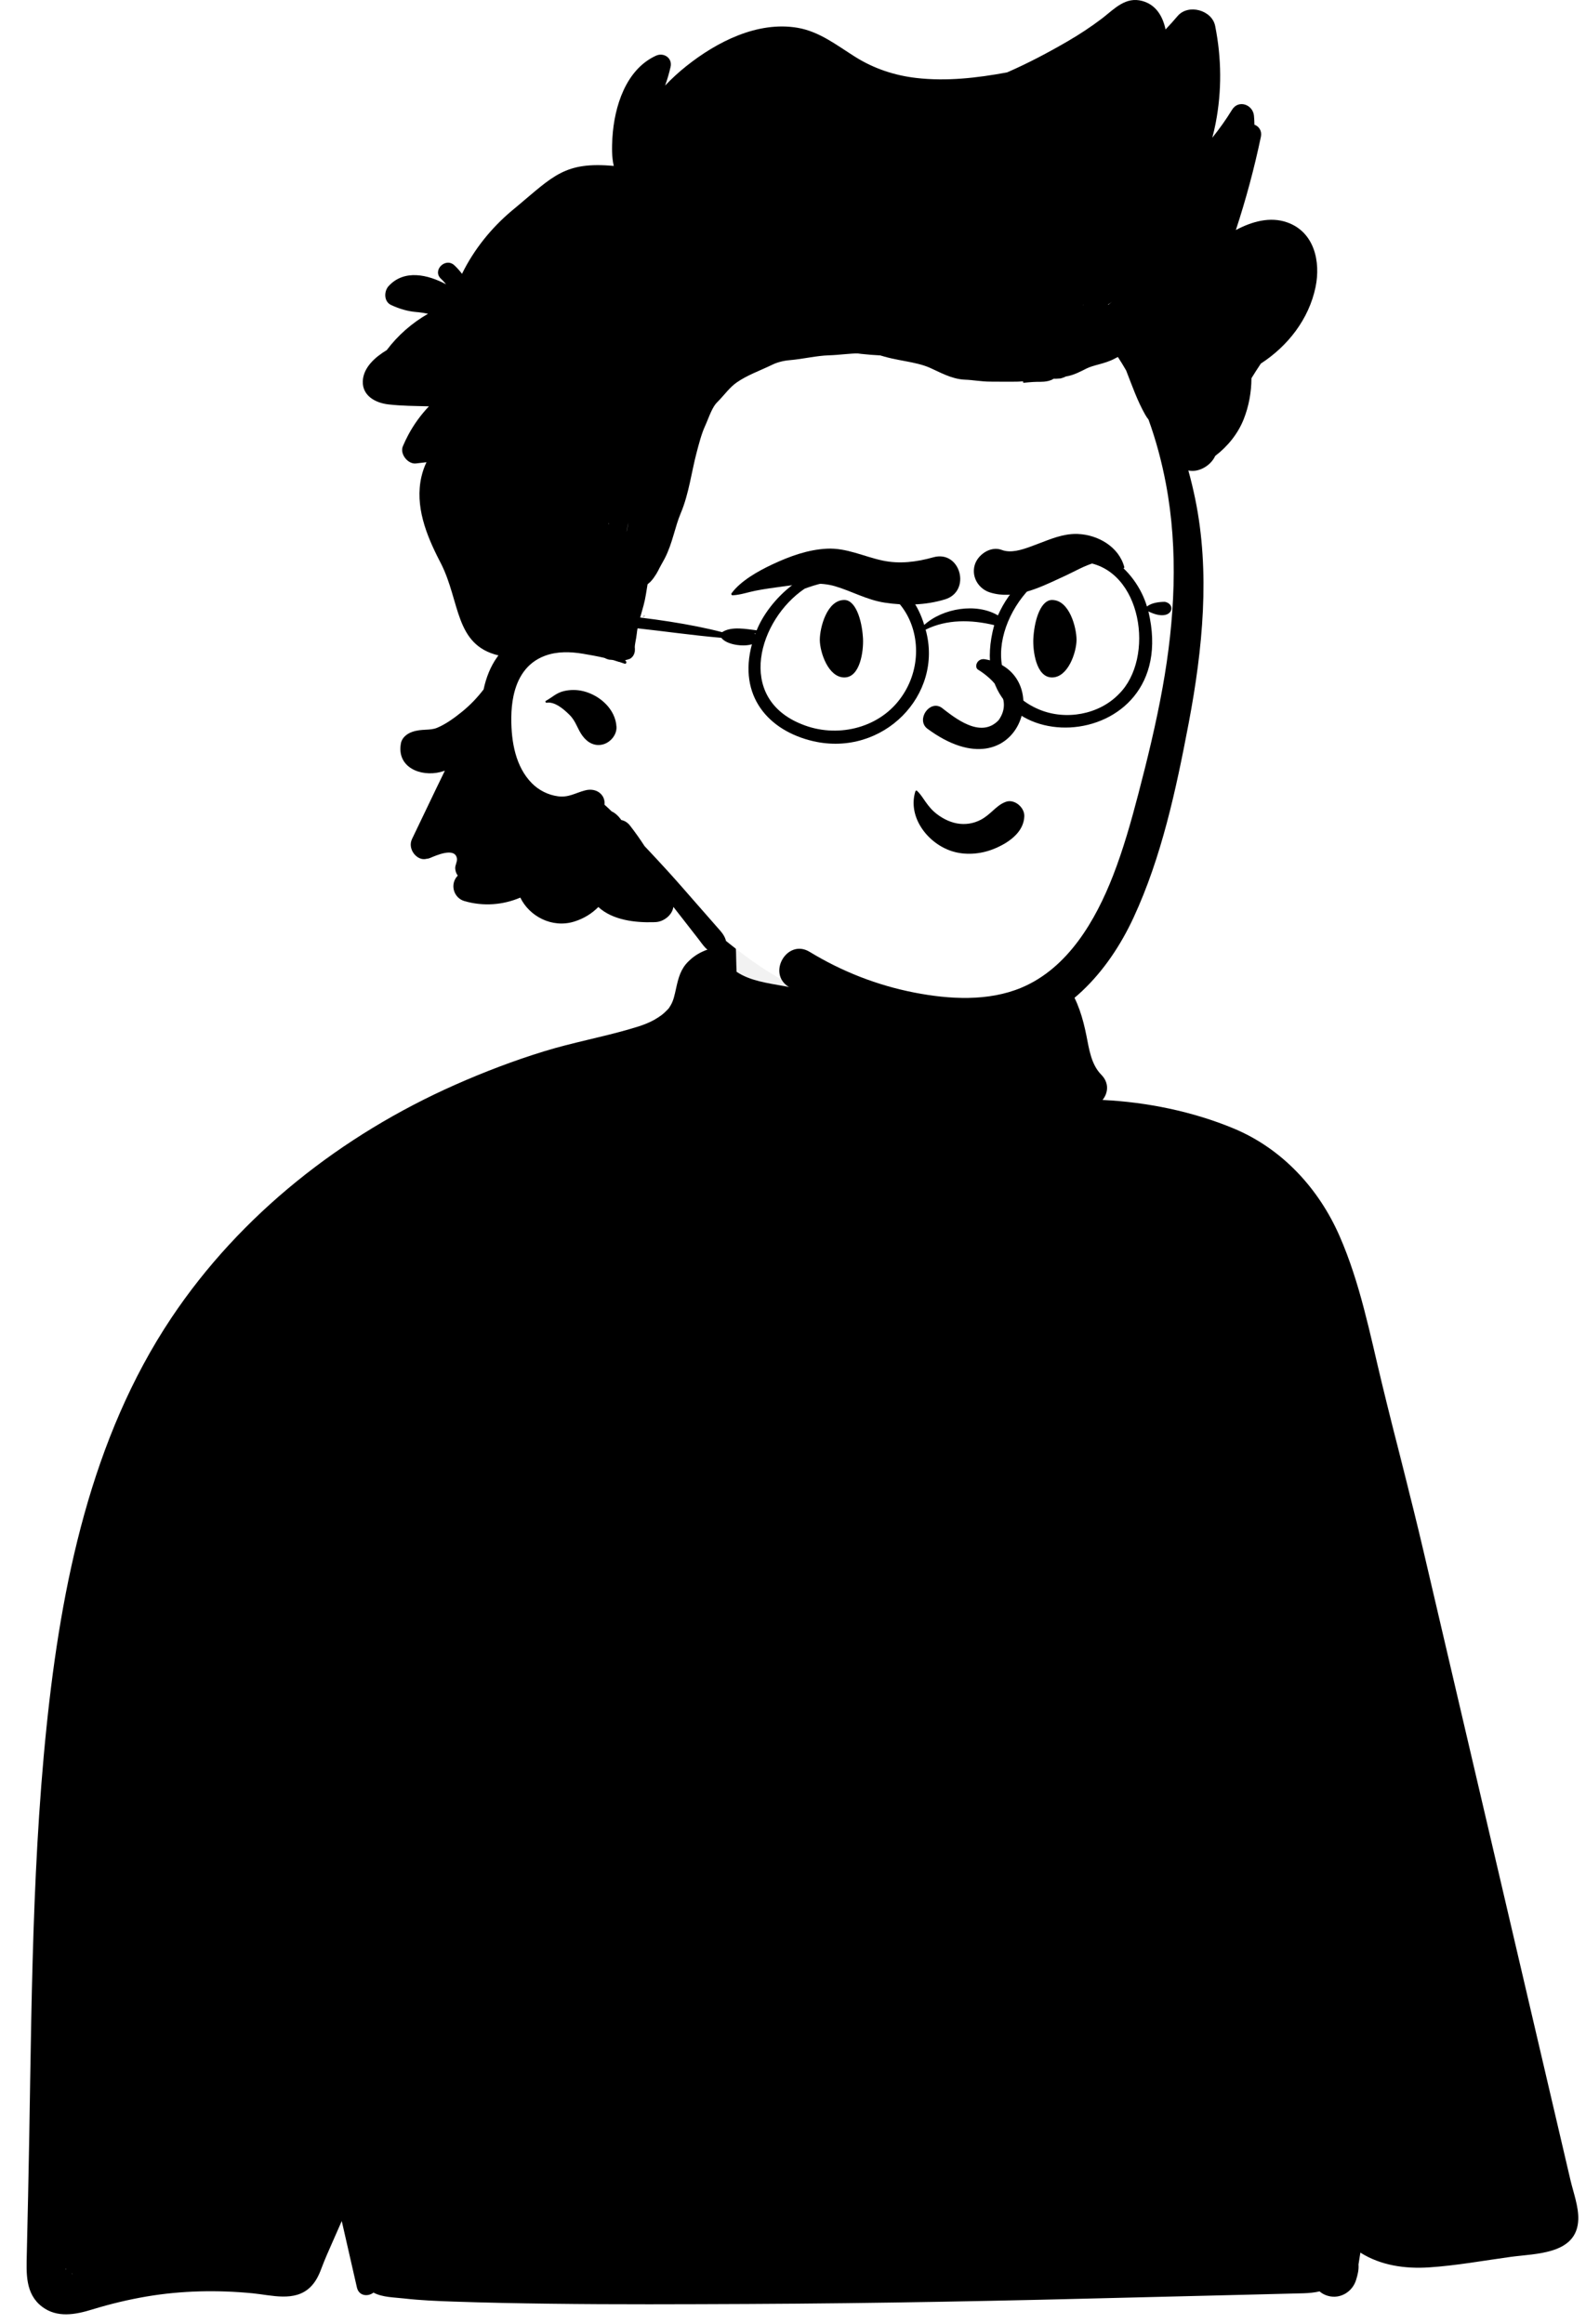 <svg width="835" height="1223" viewBox="0 0 835 1223" fill="none" xmlns="http://www.w3.org/2000/svg">
<g filter="url(#filter0_d_7_19307)">
<path fill-rule="evenodd" clip-rule="evenodd" d="M266.813 574.704C316.598 563.739 346.126 563.739 362.834 546.751C379.541 529.764 382.573 500.606 389.505 478.092C393.324 465.687 430.74 454.419 467.035 456.183C496.612 457.621 526.421 470.11 528.723 478.092C533.851 495.869 542.097 571.966 569.215 583.657C596.333 595.348 654.226 584.689 670.778 612.609C687.331 640.529 741.689 754.341 741.689 780.861C741.689 807.38 210.243 799.271 210.243 799.271C210.243 799.271 217.028 585.669 266.813 574.704Z" fill="#F2F2F2"/>
<path fill-rule="evenodd" clip-rule="evenodd" d="M37.785 1192.44C38.545 1192.98 37.945 1192.99 37.785 1192.44ZM34.835 1190.24C34.885 1190.28 34.945 1190.32 35.005 1190.36C34.405 1190.31 34.035 1189.7 34.835 1190.24M821.335 1119.93C817.995 1105.66 814.665 1091.38 811.325 1077.11C804.355 1047.27 797.375 1017.42 790.405 987.57C776.755 929.19 763.115 870.81 749.465 812.43C742.535 782.76 734.615 753.32 727.465 723.7C721.205 697.74 716.035 671.16 705.285 646.59C694.315 621.51 675.045 600.55 649.525 589.92C628.035 580.98 603.865 576.03 580.465 574.9C583.405 571.3 584.095 565.97 579.805 561.62C574.485 556.23 573.405 548.22 571.985 541.09C570.215 532.18 567.465 522.63 562.165 515.13C559.925 511.96 556.665 510.48 552.825 511.33C550.465 511.85 548.144 512.46 545.855 513.15C545.115 512.41 544.385 511.62 543.745 510.66C542.295 508.44 541.355 505.19 539.275 503.49C537.865 502.33 536.264 502.05 534.615 502.89C530.184 505.14 529.815 511.95 530.764 516.13C530.955 516.94 531.184 517.75 531.465 518.54C531.165 518.68 530.855 518.82 530.545 518.96H530.535C524.755 517.86 517.375 520.18 511.735 520.74C505.184 521.39 498.605 521.82 492.025 522.03C478.555 522.46 465.065 522.06 451.655 520.71C438.585 519.41 425.605 517.32 412.695 514.96C404.655 513.49 394.855 512.27 387.795 507.44C387.684 505.03 387.625 502.61 387.575 500.2C387.474 496.01 387.695 492.72 385.465 489.04C385.434 489 385.385 488.99 385.335 489.01C382.575 490.45 380.595 492.91 379.144 495.83C376.495 495.12 373.644 495.22 371.175 496.25C367.684 497.7 365.085 499.37 362.375 502.05C358.345 506.02 357.165 510.66 355.985 515.99C355.135 519.81 354.605 522.54 353.085 525.1C352.755 525.65 352.405 526.23 352.025 526.76C351.885 526.9 351.625 527.17 351.184 527.63C350.745 528.07 350.305 528.5 349.855 528.93C349.595 529.19 348.315 530.23 348.514 530.09C342.974 534.21 337.965 535.76 331.125 537.73C316.405 541.97 301.325 544.74 286.655 549.24C270.625 554.16 254.945 560.14 239.615 566.93C179.985 593.34 126.615 635.15 90.225 689.6C47.845 753.02 32.245 830.05 24.515 904.73C16.055 986.58 16.645 1069.36 14.795 1151.55C14.565 1161.83 14.335 1172.11 14.105 1182.39C13.875 1192.44 13.255 1203.26 22.175 1210.03C30.125 1216.05 39.805 1214.16 48.605 1211.45C58.025 1208.56 67.615 1206.26 77.325 1204.61C95.645 1201.52 114.545 1201.15 133.025 1202.95C142.955 1203.92 155.105 1207.6 163.265 1199.82C166.195 1197.02 167.885 1193.47 169.265 1189.74C170.985 1185.14 172.995 1180.63 174.995 1176.11C176.645 1172.39 178.285 1168.65 179.925 1164.92C182.585 1176.57 185.245 1188.22 187.905 1199.88C188.955 1204.47 193.745 1204.82 196.635 1202.59C201.355 1205.12 207.555 1205.07 212.915 1205.69C221.535 1206.68 230.224 1207.02 238.885 1207.32C255.855 1207.9 272.825 1208.22 289.805 1208.44C324.425 1208.88 359.045 1208.72 393.655 1208.57C462.224 1208.27 530.785 1206.87 599.325 1205.09C618.625 1204.59 637.925 1204.14 657.224 1203.67C666.865 1203.44 676.514 1203.21 686.165 1202.94C689.055 1202.86 691.974 1202.59 694.715 1201.95H694.724C695.945 1203.02 697.445 1203.84 699.235 1204.33C705.644 1206.09 712.014 1202.17 713.934 1195.98C714.825 1193.14 715.445 1190.54 715.224 1187.78C715.555 1185.7 715.885 1183.62 716.215 1181.54C726.915 1188.31 739.755 1190.15 752.425 1189.31C766.755 1188.36 781.085 1185.74 795.305 1183.79C808.655 1181.96 830.295 1182.55 830.935 1164.11C831.165 1157.36 828.314 1149.79 826.795 1143.29C824.974 1135.5 823.155 1127.72 821.335 1119.93" fill="black"/>
</g>
<path fill-rule="evenodd" clip-rule="evenodd" d="M573.419 82.024C519.95 66.331 336.066 82.417 331.519 85.816C324.078 91.999 287.883 111.617 282.251 116.096C231.326 170.07 279.874 250.223 276.138 315.335C276.376 338.431 266.534 359.519 262.01 381.738C260.1 393.382 260.521 405.426 266.59 415.88C277.26 434.56 299.793 438.347 318.119 445.879C327.238 449.805 335.758 455.372 343.568 461.463C396.152 507.98 425.422 539.834 502.149 529.34C502.541 533.003 505.786 536.602 509.809 534.965C519.229 531.129 528.582 527.06 538.084 523.424C540.115 528.318 545.949 529.715 549.901 525.393L549.924 525.424C567.513 511.156 578.699 491.647 587.007 470.762C592.821 458.713 597.582 446.141 601.22 433.195C601.631 431.73 601.577 430.421 601.205 429.294C617.991 371.451 624.203 310.487 619.784 250.43C618.889 238.039 616.549 225.484 617.124 213.041C617.644 201.799 622.487 191.165 626.179 180.695C645.217 136.186 616.115 96.038 573.419 82.024Z" fill="white"/>
<path fill-rule="evenodd" clip-rule="evenodd" d="M580.145 9.756L580.715 9.314C586.88 4.478 592.692 -1.861 601.385 0.516C608.515 2.466 612.115 8.366 613.645 15.496C615.815 13.226 617.925 10.876 619.985 8.446C625.585 1.846 638.095 5.266 639.765 13.676C643.145 30.616 643.315 47.856 640.025 64.826C639.525 67.396 638.935 69.956 638.245 72.486C641.995 67.816 645.485 62.946 648.615 57.816C652.005 52.246 659.665 55.006 660.195 60.956C660.335 62.496 660.415 64.056 660.435 65.626C662.825 66.466 664.475 68.926 663.845 71.946C660.365 88.566 655.955 104.956 650.655 121.066C659.175 116.546 668.725 113.866 677.715 117.056C691.995 122.136 695.395 137.716 692.605 151.126C689.095 167.986 678.055 182.096 663.815 191.346C662.125 193.886 660.455 196.446 658.865 199.056C658.835 206.426 657.495 213.776 654.795 220.606C651.755 228.276 646.395 234.906 639.795 239.946C637.475 244.997 631.331 248.687 625.938 247.664L625.655 247.606L625.645 247.616C627.025 252.556 628.215 257.546 629.245 262.546C637.22 301.284 633.182 341.608 625.908 380.127L625.675 381.356C619.145 415.636 611.545 451.136 596.775 482.966C583.415 511.746 560.765 537.056 528.395 543.336C490.315 550.726 448.165 539.016 415.415 519.486C403.545 512.406 414.425 493.746 426.245 500.946C443.305 511.326 461.835 518.576 481.435 522.396C499.755 525.956 520.245 527.166 537.815 519.786C562.285 509.506 576.825 484.396 586.025 460.756C591.445 446.806 595.505 432.406 599.285 417.946C604.155 399.356 608.695 380.646 612.105 361.726C618.455 326.436 620.515 289.786 613.795 254.396C611.655 243.106 608.625 231.746 604.675 220.826C604.055 220.056 603.465 219.196 602.935 218.256C598.805 211.016 595.955 202.786 592.885 194.956C590.195 190.286 587.255 185.796 584.135 181.406C579.47 177.821 575.027 173.988 570.957 169.806C582.778 162.152 593.209 152.57 600.714 140.364C601.952 138.351 601.166 136.427 599.699 135.342C593.706 142.839 585.948 149.188 577.788 154.813C573.608 158.393 569.106 161.609 564.388 164.515C561.017 165.182 557.609 165.64 554.305 166.016C544.895 167.086 535.435 166.686 526.075 165.436C505.835 162.736 420.237 139.162 384.155 148.326C376.639 150.235 373.095 156.976 369.115 163.306C365.662 168.812 361.271 173.37 356.004 177.122L355.415 177.536C345.115 184.666 324.406 207.222 315.701 227.354C304.461 253.346 293.665 331.236 298.635 331.906C311.635 333.666 318.835 340.506 329.425 347.846C330.125 348.326 329.715 349.626 328.815 349.296C321.825 346.776 314.265 345.286 306.935 344.066C300.305 342.956 293.325 342.756 286.925 345.126C277.105 348.766 272.315 356.996 270.345 366.276C269.575 369.906 269.235 373.696 269.195 377.446L269.189 378.534C269.194 390.357 271.399 403.464 279.985 412.186C283.635 415.896 288.585 418.396 293.765 419.086C299.435 419.846 302.935 417.286 308.145 415.956C314.145 414.426 318.825 418.376 318.265 423.526C319.535 424.636 320.765 425.806 321.985 426.996L321.986 427.001L321.995 427.006C322.795 427.366 323.555 427.846 324.245 428.426C325.375 429.386 326.325 430.436 327.085 431.566C328.775 431.896 330.395 432.836 331.725 434.556C334.465 438.086 336.995 441.656 339.345 445.296C343.555 449.766 347.745 454.246 351.875 458.796C356.846 464.265 361.685 469.858 366.556 475.419L368.995 478.196C371.625 481.186 374.245 484.176 376.865 487.176L377.646 488.057C380.282 491.008 382.302 493.187 382.585 497.436C382.785 500.586 379.395 502.726 376.585 502.006C372.252 500.889 370.241 497.488 367.645 494.114L363.725 489.085V489.085L360.035 484.346C358.205 481.986 356.355 479.636 354.515 477.286C353.965 481.616 349.385 485.106 345.205 485.296L344.23 485.334C334.414 485.66 322.486 484.275 315.015 477.356C311.655 480.746 307.475 483.416 302.325 485.016C290.625 488.656 278.665 482.206 273.935 472.396C264.765 476.326 254.405 477.116 244.495 474.226C238.779 472.551 236.802 465.427 240.785 461.067L240.965 460.876L241.011 460.824C240.189 459.755 239.737 458.447 239.664 457.022C239.575 455.292 240.836 453.458 240.576 451.843C239.584 445.684 229.54 450.247 226.348 451.581C225.738 451.835 225.166 451.956 224.632 451.975C219.697 453.412 214.33 446.928 216.915 441.576C222.705 429.616 228.355 417.566 234.215 405.626C233.475 405.876 232.715 406.106 231.965 406.296C221.435 408.996 208.665 403.816 211.095 391.126C211.655 388.146 214.355 386.106 217.035 385.186C222.255 383.386 226.175 384.686 230.195 383.006C234.725 381.126 239.455 377.676 243.435 374.426C247.685 370.966 251.355 367.076 254.605 362.856C255.905 356.726 258.155 350.866 261.755 345.826C261.975 345.526 262.195 345.226 262.425 344.936C239.338 339.432 242.361 316.726 232.177 296.605L231.317 294.937C224.4 281.477 218.366 266.303 221.855 250.976C222.475 248.266 223.375 245.676 224.535 243.256C222.685 243.486 220.825 243.696 218.975 243.906C214.725 244.386 210.405 238.906 212.095 234.876C212.985 232.766 213.965 230.726 215.025 228.746C217.965 223.286 221.575 218.326 225.825 213.846C218.685 213.656 211.535 213.656 204.475 212.836C197.805 212.066 190.795 208.416 191 200.726C191.207 193.394 197.64 187.844 203.605 184.267C209.476 176.458 216.923 169.968 225.346 165.145C223.679 164.77 221.991 164.493 220.275 164.322L219.415 164.246C214.605 163.866 210.285 162.546 205.925 160.536C202.025 158.736 202.085 153.276 204.635 150.526C212.879 141.614 225.231 144.516 234.842 149.623C234.172 148.774 233.439 147.956 232.641 147.173L232.154 146.708C227.432 142.311 234.519 135.255 239.225 139.637C240.712 141.022 242.044 142.527 243.232 144.122L243.345 143.886V143.886C249.562 131.274 258.656 119.986 269.416 110.94L271.944 108.838C291.346 92.631 297.333 84.95 323.135 87.336C322.035 82.649 322.142 77.377 322.39 73.041L322.425 72.456C323.415 56.156 329.425 36.646 345.325 29.326C349.455 27.436 354.135 30.526 353.035 35.256C352.265 38.606 351.325 41.866 350.155 45.036C353.625 41.386 357.345 37.976 361.285 34.836C377.345 22.036 398.805 11.026 419.915 14.626C431.515 16.616 440.615 23.896 450.325 29.976C460.085 36.096 470.985 39.726 482.415 41.036C498.385 42.876 514.415 41.026 530.205 38.106C541.055 33.376 551.585 27.836 561.865 21.866C568.185 18.196 574.335 14.186 580.145 9.756ZM296.605 363.786C299.985 362.916 303.775 362.926 307.165 363.776C315.915 365.976 324.055 373.296 324.565 382.526C324.795 386.696 321.435 390.686 317.535 391.756C313.115 392.976 309.315 390.816 306.735 387.356C303.965 383.656 303.275 379.646 299.885 376.286L299.104 375.525C296.222 372.769 291.864 369.207 287.865 369.846C287.275 369.936 286.835 369.136 287.435 368.816C290.695 367.036 292.835 364.746 296.605 363.786ZM342.055 320.316C343.598 319.056 345.637 320.534 344.911 322.346L344.855 322.476C343.025 326.336 345.175 330.866 347.395 334.096C349.305 336.886 345.695 339.536 343.155 338.336C336.015 334.946 336.385 324.916 342.055 320.316ZM368.155 204.346C368.025 203.406 369.275 203.016 369.595 203.946C374.925 219.416 376.455 233.116 375.585 249.476L375.503 250.927C374.561 266.686 371.801 283.364 362.265 296.306C360.055 299.296 355.535 297.536 356.265 293.776C359.195 278.726 364.825 264.436 367.015 249.206C369.305 233.286 370.335 220.276 368.155 204.346ZM318.375 260.576C319.155 256.446 325.505 252.196 328.715 256.346C329.795 257.756 328.525 259.486 327.225 260.006C326.005 260.486 324.915 259.826 323.715 260.066C322.744 260.262 322.035 260.867 321.563 261.695L321.465 261.876C320.525 263.676 318.045 262.336 318.375 260.576ZM315.775 227.676C318.055 223.456 323.305 220.766 327.795 223.396C329.275 224.266 328.695 226.796 326.895 226.716L325.829 226.673C322.627 226.556 319.426 226.621 316.735 228.646C316.135 229.096 315.475 228.246 315.775 227.676ZM323.792 112.428C311.003 106.678 298.284 111.869 287.841 119.965C286.977 120.635 286.558 121.417 286.466 122.203C293.438 119.488 300.861 117.708 307.957 116.239C313.759 115.037 319.616 114.226 325.48 113.906C325.152 113.317 324.613 112.797 323.792 112.428Z" fill="black"/>
<path d="M323.597 116.426C323.597 113.87 322.437 114.014 320.06 114.363C318.913 114.532 311.592 115.837 313.577 115.837C314.659 115.837 317.685 114.034 314.985 115.28C313.937 115.764 308.14 118.85 312.267 117.016C313.652 116.4 319.884 113.995 318.292 112.006C316.986 110.372 314.256 111.486 312.594 111.842C309.778 112.445 306.392 114.286 304.768 116.721C303.355 118.841 303.997 121.221 306.896 120.782C309.981 120.314 318.882 117.834 318.882 113.479C318.882 111.284 301.185 115.439 299.627 116.099C296.636 117.364 304.146 115.446 304.146 112.89C304.146 112.014 301.866 114.58 301.657 114.789C299.255 117.191 296.628 119.651 294.486 122.288C292.371 124.89 296.607 117.494 296.942 116.557C298.372 112.551 289.219 120.108 288.231 120.88C286.677 122.094 285.3 123.484 283.909 124.875C282.433 126.35 287.215 122.28 288.558 120.683C289.591 119.456 290.877 117.43 289.279 120.094C287.706 122.715 286.153 125.446 285.153 128.346C284.708 129.635 291.702 121.109 291.702 121.469C291.702 123.314 289.956 126.243 289.41 128.084C288.648 130.651 287.505 133.053 286.921 135.681C286.337 138.309 286.376 136.309 286.528 134.83C287.14 128.867 288.996 123.035 289.672 117.048C289.958 114.514 290.493 110.603 289.279 108.174C288.603 106.823 284.829 114.687 284.629 115.051C280.299 122.905 275.908 130.757 271.923 138.792C270.422 141.82 268.546 145.026 267.994 148.419C267.881 149.11 267.496 151.078 268.616 149.893C273.263 144.973 279.71 141.146 285.087 137.056C293.256 130.843 301.56 124.419 310.433 119.242C311.402 118.677 314.894 115.951 316.164 116.459C316.609 116.637 313.562 126.106 313.347 126.938C311.829 132.834 310.13 139.939 310.662 146.062C310.934 149.193 317.264 142.706 317.801 142.198C324.883 135.484 332.02 128.685 338.595 121.469C342.681 116.985 346.715 111.188 351.3 107.257C353.71 105.192 348.437 112.926 346.847 115.673C343.687 121.131 340.322 127.139 338.497 133.225C337.803 135.536 339.596 133.233 340.101 132.668C343.825 128.509 347.429 124.232 351.104 120.028C358.156 111.963 365.126 103.94 371.079 95.01C372.895 92.286 372.747 92.326 371.865 95.665C371.265 97.938 367.647 106.317 369.016 108.371C369.181 108.619 369.364 107.872 369.442 107.585C370.362 104.186 371.258 100.744 371.996 97.302C373.44 90.573 375.646 81.712 374.747 74.773C373.88 68.085 367.87 100.542 367.87 93.799C367.87 88.298 368.827 82.915 369.769 77.524C369.994 76.238 371.524 69.025 369.9 74.314C367.725 81.401 365.379 88.501 363.482 95.665C362.674 98.716 363.906 95.169 364.857 94.028" stroke="black" stroke-width="10" stroke-linecap="round"/>
<path d="M554.489 160.243C554.668 161.677 558.571 163.897 559.798 164.248C563.609 165.336 563.404 163.865 560.158 163.483C558.762 163.319 554.567 162.176 553.274 161.458C551.622 160.54 550.578 161.834 552.465 162.673C554.136 163.416 555.642 163.357 557.369 163.933C562.49 165.64 572.643 164.107 576.355 168.747C577.73 170.465 580.331 170.55 581.844 171.761C582.647 172.403 589.634 174.374 588.323 172.571C586.088 169.498 585.135 167.085 581.664 165.102C579.901 164.095 577.195 162.859 575.725 161.683C573.454 159.866 582.99 154.789 584.859 153.36C588.307 150.723 593.619 146.679 595.792 142.876C597.402 140.058 603.193 131.974 596.242 136.398C588.855 141.098 577.453 139.187 569.067 139.187" stroke="black" stroke-width="10" stroke-linecap="round"/>
<path d="M295.289 330.089C296.384 327.17 313.068 332.961 315.878 333.117C319.9 333.341 325.243 336.367 327.249 339.778C327.745 340.621 328.376 341.646 329.066 342.335C329.441 342.71 329.192 340.896 329.201 340.519C329.256 337.976 330.017 335.507 330.277 332.983C331.025 325.73 334.006 319.2 335.122 312.057C338.282 291.833 342.73 271.74 346.459 251.602C348.755 239.202 352.469 227.137 354.937 214.797C356.16 208.681 357.552 201.755 359.782 195.957C360.185 194.908 366.027 174.655 362.507 174.46C356.519 174.127 349.809 178.337 346.627 183.543C340.176 194.1 330.933 202.888 324.356 213.485C312.178 233.106 305.625 253.845 300.403 276.228C298.074 286.209 298.317 296.213 298.317 306.439C298.317 309.982 298.317 313.526 298.317 317.07C298.317 320.6 299.675 321.475 302.556 322.688C304.966 323.703 309.163 322.726 311.774 322.823C313.633 322.891 318.78 323.327 320.252 324.505C327.624 330.403 329.054 303.22 330.109 299.845C331.44 295.585 332.276 291.123 333.44 286.758C335.799 277.91 336.621 268.935 338.62 260.08C341.199 248.659 341.438 236.705 344.811 225.462C346.98 218.232 347.452 210.82 349.655 203.661C350.745 200.119 351.717 196.543 352.683 192.896C353.086 191.374 353.937 189.99 354.029 188.388C354.125 186.709 356.389 183.252 355.711 181.726C352.502 174.507 341.03 195.015 340.033 196.664C336.798 202.016 336.062 206.83 334.18 212.476C331.186 221.456 329.86 231.004 326.913 240.062C322.565 253.429 317.65 266.735 313.826 280.265C311.044 290.109 308.457 300.199 306.492 310.24C305.921 313.159 305.852 316.384 304.978 319.223C304.372 321.194 304.373 315.128 304.373 313.066C304.373 303.743 304.437 294.189 305.315 284.908C306.736 269.878 311.198 255.65 314.936 241.139C317.534 231.054 318.806 220.715 322.068 210.928C323.696 206.045 323.487 215.838 323.481 216.714C323.383 233.335 318.061 249.698 314.331 265.765C313.392 269.809 312.386 273.823 311.505 277.876C311.199 279.283 311.246 278.776 311.505 277.742C313.65 269.162 315.992 260.819 318.906 252.443C321.268 245.652 322.289 238.333 324.962 231.652C327.082 226.351 323.43 243.022 321.732 248.473C317.936 260.658 314.008 272.897 311.505 285.412C310.542 290.228 309.217 295.205 309.217 300.148C309.217 307.08 305.603 316.767 315.575 316.767C317.339 316.767 316.436 317.421 317.998 315.859C319.048 314.808 319.777 314.487 320.454 313.134C322.461 309.118 323.145 305.214 323.145 300.72C323.145 299.508 323.145 298.297 323.145 297.086C323.145 294.212 322.234 298.384 321.9 299.273C320.475 303.073 319.256 306.991 317.661 310.711C317.595 310.867 315.53 315.775 315.306 314.547C313.731 305.885 314.615 298.316 318.94 290.963C321.093 287.302 322.724 283.746 324.356 279.828C324.654 279.113 324.962 276.846 324.962 278.785C324.962 283.01 324.401 287.165 323.751 291.333C323.311 294.154 322.698 302.661 322.539 299.811C322.329 296.015 323.192 292.578 323.616 288.844C324.406 281.894 325.435 274.565 327.518 267.851C328.716 263.994 328.548 259.945 329.672 256.076C330.919 251.778 331.712 246.651 332.262 242.249C332.879 237.31 334.714 232.324 335.862 227.446C336.897 223.049 337.083 218.032 338.587 213.821C340.733 207.813 340.803 200.959 344.34 195.654" stroke="black" stroke-width="10" stroke-linecap="round"/>
<path d="M299.528 330.695C300.437 330.809 303.246 332.777 304.372 333.252C306.125 333.99 308.499 335.438 310.428 335.539C313.41 335.696 317.85 338.992 319.982 341.124C321.308 342.45 321.84 342.564 322.674 341.73C323.607 340.797 326.398 343.522 326.644 343.277C327.745 342.176 326.324 335.952 326.038 334.665C325.578 332.595 325.24 330.041 324.356 328.273" stroke="black" stroke-width="10" stroke-linecap="round"/>
<path d="M369.341 205.242C369.519 210.039 371.439 214.617 371.439 219.504C371.439 221.823 371.439 224.141 371.439 226.46C371.439 231.484 370.108 236.498 369.419 241.461C368.799 245.92 367.893 250.424 366.543 254.712C365.642 257.573 365.244 260.592 364.289 263.456C363.329 266.337 362.256 269.166 361.297 272.045C360.174 275.412 358.894 278.695 357.993 282.149C357.353 284.605 356.651 287.189 355.778 289.571C355.26 290.986 355.082 292.716 354.301 294.001C353.587 295.178 353.841 296.685 353.33 297.926C352.924 298.911 355.475 297.507 356.361 296.916C358.45 295.524 360.88 294.331 362.423 292.33C365.473 288.377 366.949 283.974 368.214 279.195C369.088 275.892 370.333 272.629 371.284 269.324C372.794 264.079 373.228 259.003 373.81 253.624C374.502 247.223 374.937 240.763 374.937 234.33C374.937 232.532 375.287 237.914 375.287 239.712C375.287 243.491 374.639 247.448 374.063 251.176C371.651 266.772 365.861 281.769 359.392 296.1C357.506 300.279 355.006 304.539 353.621 308.924C353.43 309.53 352.902 310.454 352.902 311.042C352.902 313.145 351.775 315.103 351.154 317.124C351.036 317.506 348.466 321.62 348.006 320.816C347.345 319.659 347.533 318.297 346.413 319.417C345.68 320.149 345.212 320.385 344.878 321.554C344.513 322.829 344.159 323.659 344.159 325.032C344.159 327.933 344.259 330.642 344.878 333.426C345.125 334.539 346.108 335.036 345.888 336.244C345.355 339.175 343.611 336.743 342.934 335.525C341.99 333.825 340.159 330.016 342.235 328.355C343.571 327.286 344.934 326.293 346.374 325.246C347.827 324.189 349.172 323.012 350.707 322.021C354.541 319.543 358.616 317.451 362.657 315.336C376.013 308.346 389.297 301.232 402.567 294.079" stroke="white" stroke-width="10" stroke-linecap="round"/>
<path d="M337.637 303.555C338.877 303.4 341.464 299.294 341.996 298.17C343.012 296.026 344.321 293.892 345.444 291.759C349.287 284.457 350.537 275.852 353.764 268.225C357.85 258.565 359.179 247.339 361.855 237.169C363.109 232.406 364.552 226.742 366.585 222.296C368.725 217.615 370.327 211.887 374.05 208.164C377.804 204.41 380.523 200.29 385.076 197.138C391.284 192.84 397.867 190.637 404.593 187.365C407.694 185.856 411.66 184.886 415.078 184.601C422.129 184.014 429.09 182.228 436.219 182.008C441.591 181.843 446.879 180.983 452.289 180.983C455.888 180.983 460.133 180.514 463.571 181.78C472.538 185.084 482.788 185.139 491.522 188.96C496.741 191.244 502.394 194.626 508.304 194.83C512.701 194.981 517.031 195.855 521.495 195.855C526.307 195.855 531.131 195.958 535.941 195.855C541.673 195.734 548.014 193.682 553.321 191.753C557.932 190.076 563.178 188.809 567.168 185.883C572.131 182.244 577.691 178.735 582.781 175.341" stroke="black" stroke-width="10" stroke-linecap="round"/>
<path d="M572.468 171.845C571.984 174.264 568.243 175.724 566.408 176.808C563.116 178.754 559.65 179.381 556.176 180.828C551.731 182.68 565.353 177.9 569.971 176.534C574.952 175.062 579.986 173.769 584.923 172.149C585.924 171.821 588.777 170.438 587.816 170.87C583.349 172.88 578.603 173.994 573.899 175.377C568.185 177.058 562.263 179.128 556.359 180.036C555.384 180.186 553.871 180.271 553.009 179.793C550.76 178.543 546.187 179.519 543.722 179.519C540.519 179.519 537.331 179.715 534.221 180.493C530.648 181.386 525.441 179.802 521.979 179.092C516.056 177.879 509.868 176.902 504.195 174.859C499.766 173.265 494.982 172.786 490.37 171.967C479.988 170.122 469.289 168.857 459.127 166.059C455.45 165.046 452.057 163.476 448.286 162.527C442.363 161.035 436.34 160.025 430.441 158.446C424.53 156.863 418.589 154.002 412.688 152.691C408.179 151.689 403.422 151.56 398.832 150.894C392.46 149.969 373.152 150.623 379.526 151.534C391.016 153.175 402.736 154.167 414.302 155.279C423.233 156.138 432.418 156.898 441.404 157.045C454.207 157.255 466.902 160.035 479.469 162.252C490.76 164.245 501.375 168.541 512.448 171.266C523.574 174.005 534.217 175.946 545.67 176.656C554.314 177.192 562.986 177.326 571.646 177.326C572.473 177.326 573.564 177.366 573.564 176.23C573.564 174.061 569.655 173.365 568.205 172.941C561.807 171.071 555.197 170.574 548.655 170.2C539.015 169.65 529.283 166.548 519.665 165.237C507.852 163.626 496.581 160.443 484.95 158.02C459.948 152.811 434.413 147.727 408.851 147.727C402.052 147.727 395.635 149.546 389.819 153.208C386.27 155.443 381.951 156.956 378.704 159.481C376.836 160.934 374.623 161.177 373.131 163.166C371.782 164.965 369.527 166.877 368.685 168.982C367.731 171.369 369.283 166.635 369.416 166.181C370.33 163.062 372.031 160.385 374.045 157.867C374.298 157.551 375.426 156.528 375.019 156.071C374.086 155.021 368.927 161.049 368.381 161.613C364.852 165.254 360.342 171.095 360.342 176.473C360.342 179.008 360.483 181.183 360.859 183.63C361.645 188.738 358.264 195.017 357.053 199.799C355.454 206.109 353.439 212.364 351.267 218.497C348.359 226.706 344.994 236.477 344.994 245.294C344.994 250.698 344.446 256.157 344.446 261.464C344.446 263.22 344.446 264.976 344.446 266.732C344.446 269.012 344.602 268.898 346.212 267.524C349.261 264.921 351.571 261.542 351.571 257.475C351.571 254.845 351.821 251.793 352.15 249.162C352.731 244.515 354.309 238.084 356.231 233.814C361.724 221.606 364.434 207.801 367.589 194.866C368.909 189.455 369.875 183.883 371 178.422C371.585 175.581 371.672 171.706 374.593 170.322C377.102 169.134 379.592 168.858 382.297 169.378C391.967 171.238 401.653 173.042 411.348 174.859C423.923 177.217 436.602 178.496 449.2 180.615C461.989 182.766 475.155 181.819 487.995 184.025C496.866 185.55 505.357 187.173 514.092 188.837C526.485 191.197 538.364 192.674 551.03 192.674C553.725 192.674 559.041 192.054 560.835 189.811C562.331 187.941 552.99 186.589 552.37 186.522C540.656 185.273 528.728 187.147 517.107 184.726C513.546 183.984 509.975 183.281 506.449 182.381C503.944 181.742 501.347 181.886 498.897 181.041C492.693 178.902 485.824 177.391 479.347 176.23C468.127 174.219 457.29 169.904 446.154 167.46C435.753 165.177 425.763 161.664 415.124 160.334C407.787 159.417 400.784 158.142 393.351 158.142C387.652 158.142 383.612 165.233 380.896 169.378C378.169 173.54 377.648 177.783 376.116 182.381C374.502 187.222 372.433 191.936 370.208 196.511C369.453 198.063 367.528 201.57 367.528 203.271C367.528 203.848 368.259 202.378 368.624 201.931C369.833 200.454 370.942 198.895 372.157 197.424C373.406 195.912 375.368 194.474 376.907 193.222C381.383 189.579 385.834 187.339 391.463 186.401C396.296 185.595 401.296 185.251 406.171 184.756C409.485 184.42 413.223 183.356 416.494 183.356C421.046 183.356 426.541 181.662 431.05 180.737C436.312 179.657 442.677 180.615 448.042 180.615C449.713 180.615 459.9 179.962 456.173 177.539C454.577 176.502 453.876 175.378 452.092 175.103C447.118 174.338 442.173 173.449 437.141 173.002C428.776 172.258 420.795 168.139 412.414 166.942C408.107 166.327 403.356 165.897 399.015 165.815C396.206 165.762 392.86 165.253 391.037 167.886C388.591 171.419 388.779 176.299 386.895 180.067C386.456 180.947 385.845 181.77 385.251 182.533C384.988 182.871 382.992 184.568 383.15 184.726C384.812 186.388 394.229 182.868 396.396 182.381C399.192 181.753 401.72 180.02 404.192 178.849C405.464 178.246 406.394 177.958 407.755 177.6C409.049 177.26 412.024 177.26 412.932 176.504C413.527 176.008 414.595 176.23 415.337 176.23C418.142 176.23 409.749 176.801 406.994 177.326C404.362 177.827 401.635 178.422 398.954 178.422C397.344 178.422 395.688 178.537 394.082 178.422C390.372 178.157 401.51 178 405.227 177.874C429.665 177.046 453.976 176.23 478.433 176.23C483.826 176.23 487.756 177.215 492.745 178.97C497.311 180.577 500.786 183.803 505.048 185.974C515.558 191.328 526.506 191.029 537.966 191.029C542.393 191.029 546.781 192.126 551.091 192.126C551.84 192.126 555.346 192.915 554.501 193.252C550.879 194.701 547.292 195.828 543.539 195.962C541.744 196.027 538.179 196.511 538.179 196.511C538.179 196.511 543.309 195.962 545.884 195.962C547.732 195.962 550.796 196.088 552.309 194.988C552.935 194.532 555.538 194.026 556.329 193.8C558.489 193.183 560.337 191.585 562.419 191.029C567.675 189.628 572.182 186.96 577.097 184.726C578.673 184.009 580.914 183.176 582.212 182.137C583.888 180.797 586.439 179.209 582.639 181.163C581.46 181.769 577.626 183.211 576.853 184.178C576.176 185.024 573.315 186.913 572.194 187.162C569.449 187.772 566.906 190.697 564.246 191.029C561.101 191.422 557.913 193.222 554.38 193.222C552.691 193.222 550.895 194.318 549.172 194.318C548.221 194.318 547.489 194.866 546.493 194.866C545.059 194.866 549.356 194.599 550.756 194.288C553.628 193.649 556.992 191.746 559.861 191.577C561.203 191.499 562.75 190.869 564.002 190.512C564.536 190.359 560.429 192.316 559.069 192.704C557.805 193.065 556.908 194.318 555.476 194.318C554.756 194.318 557.018 194.358 557.333 194.288C558.363 194.059 559.269 193.354 560.409 193.191C563.582 192.738 566.926 190.908 569.727 189.507C574.479 187.131 580.113 186.782 584.801 184.178C589.48 181.578 594.778 180.358 599.326 177.326" stroke="black" stroke-width="10" stroke-linecap="round"/>
<path fill-rule="evenodd" clip-rule="evenodd" d="M522.872 446.917C516.085 449.585 508.066 450.216 501.061 447.942C494.362 445.768 488.28 440.929 484.6 434.844C481.322 429.424 479.953 422.992 481.89 416.58C481.983 416.273 482.283 416.077 482.573 416C484.158 417.443 485.138 418.876 486.116 420.302C487.765 422.707 489.419 425.086 491.688 427.142C494.989 430.133 499.438 432.561 503.853 433.362C508.175 434.148 512.599 433.454 516.47 431.385C518.824 430.127 520.727 428.446 522.611 426.757C524.663 424.918 526.683 423.051 529.509 422.013C531.774 421.181 534.153 421.883 535.981 423.275C537.945 424.772 539.358 427.114 539.279 429.563C539.158 433.357 537.497 436.522 535.088 439.133C531.83 442.663 527.223 445.206 522.872 446.917ZM514.814 352.367C522.365 356.957 533.871 367.66 525.748 379.04C516.186 389.073 502.418 377.569 495.634 372.366C489.343 368.334 482.275 378.705 488.112 383.413C537.136 419.708 557.03 353.567 518.633 346.97C514.406 346.244 512.836 350.947 514.814 352.367ZM435.388 288.768C445.68 288.276 454.75 292.898 464.558 294.998C473.622 296.94 482.552 295.774 491.367 293.304C505.673 289.295 511.587 311.195 497.476 315.463C487.2 318.571 476.38 318.787 465.835 317.185C456.468 315.761 448.616 311.201 439.685 308.546C432.02 306.269 423.004 307.215 414.91 308.288L411.768 308.71C407.098 309.339 402.403 309.97 397.779 310.883C393.767 311.676 389.762 313.127 385.667 313.295C385.202 313.315 384.808 312.711 385.101 312.308C389.858 305.778 399.026 300.625 406.319 297.188L406.813 296.956C415.815 292.759 425.365 289.246 435.388 288.768ZM431.617 336.924L431.616 336.699C431.63 330.322 435.344 315.762 444.524 315.762C450.259 315.762 453.741 325.671 454.344 335.886L454.364 336.302C454.631 342.653 452.888 356.534 444.524 356.534C436.071 356.534 431.704 343.387 431.617 336.924V336.924ZM566.772 336.924L566.774 336.699C566.76 330.322 563.046 315.762 553.866 315.762C548.274 315.762 544.824 325.182 544.097 335.12L544.046 335.886C543.684 342.022 545.314 356.534 553.866 356.534C562.318 356.534 566.685 343.387 566.772 336.924V336.924ZM566.632 281.002L567.288 281.016C578.016 281.388 589.051 287.743 591.915 298.418C592.063 298.972 591.38 299.345 590.975 298.965C582.154 290.706 570.291 298.598 561.458 302.734L558.213 304.233C546.826 309.531 533.875 315.759 521.231 311.811C515.226 309.936 511.412 303.766 513.125 297.534C514.649 291.989 521.342 287.329 527.139 289.33L527.402 289.426C532.112 291.228 537.904 289.402 542.768 287.603L546.764 286.102C553.189 283.664 559.645 280.936 566.632 281.002V281.002Z" fill="black"/>
<path fill-rule="evenodd" clip-rule="evenodd" d="M589.023 365.315C578.555 376.133 561.079 379.237 547.151 373.435C511.389 358.492 528.893 311.884 556.474 299.367C559.919 298.509 564.521 296.471 568.718 296.009C569.097 295.822 569.923 296.361 570.924 295.852C601.336 299.248 608.262 346.461 589.023 365.315M473.674 368.084C461.933 383.658 440.104 388.463 422.27 381.223C387.037 367.347 399.533 326.017 423.639 309.814C474.56 290.678 495.588 339.368 473.674 368.084M397.296 333.576C397.264 333.56 397.231 333.552 397.197 333.537C397.384 333.455 397.57 333.373 397.755 333.289C397.695 333.447 397.629 333.603 397.571 333.761C397.479 333.698 397.399 333.625 397.296 333.576M613.263 316.741C610.388 316.747 606.236 317.219 603.856 319.214C597.987 299.421 576.326 281.103 557.488 294.46C542.653 299.231 531.645 309.813 525.388 323.881C514.107 317.17 496.369 320.036 486.587 328.91C480.181 307.739 464.414 300.326 445.647 299.231C425.163 295.876 404.747 315.771 398.377 331.73C393.08 331.128 385.165 329.442 380.183 332.711C347.842 324.229 291.301 319.553 284.726 324.265C280.041 326.063 277.469 337.123 284.014 337.72C289.717 336.91 283.348 329.616 289.097 328.82C319.726 326.921 349.461 333.09 379.766 335.679C382.472 339.319 391.214 340.536 395.878 339.074C388.533 366.147 404.389 384.566 428.148 390.083C464.938 398.535 496.945 365.622 487.325 331.388C498.47 325.843 511.289 326.081 523.429 329.002C503.142 403.67 623.388 400.32 604.608 321.772C617.106 327.99 619.82 317.995 613.263 316.741" fill="black"/>
<defs>
<filter id="filter0_d_7_19307" x="-4" y="456" width="838.949" height="773" filterUnits="userSpaceOnUse" color-interpolation-filters="sRGB">
<feFlood flood-opacity="0" result="BackgroundImageFix"/>
<feColorMatrix in="SourceAlpha" type="matrix" values="0 0 0 0 0 0 0 0 0 0 0 0 0 0 0 0 0 0 127 0" result="hardAlpha"/>
<feOffset dy="4"/>
<feGaussianBlur stdDeviation="2"/>
<feComposite in2="hardAlpha" operator="out"/>
<feColorMatrix type="matrix" values="0 0 0 0 0 0 0 0 0 0 0 0 0 0 0 0 0 0 0.25 0"/>
<feBlend mode="normal" in2="BackgroundImageFix" result="effect1_dropShadow_7_19307"/>
<feBlend mode="normal" in="SourceGraphic" in2="effect1_dropShadow_7_19307" result="shape"/>
</filter>
</defs>
</svg>
